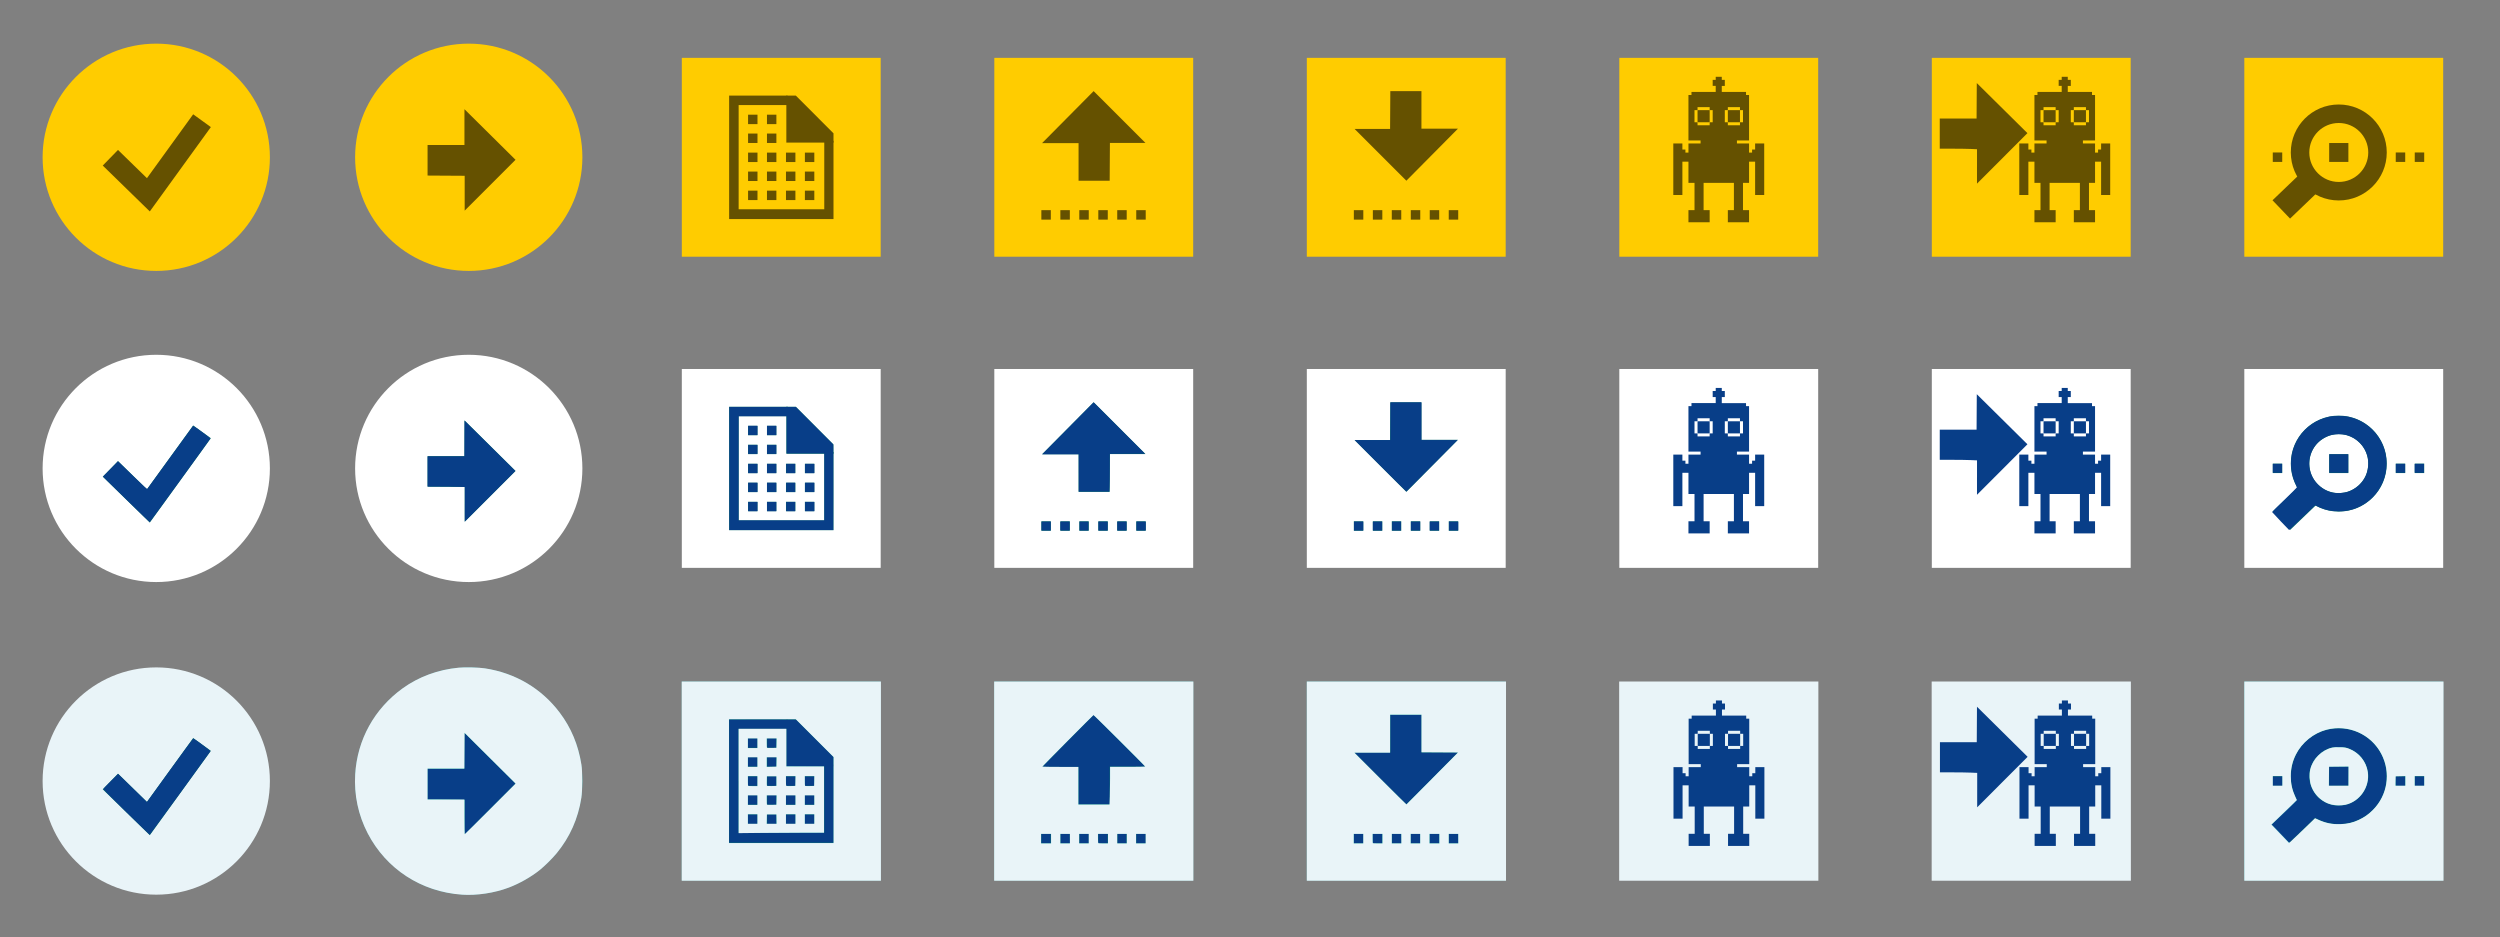 <?xml version="1.0" encoding="UTF-8" standalone="no"?>
<!-- Generator: Adobe Illustrator 18.1.1, SVG Export Plug-In . SVG Version: 6.00 Build 0)  -->

<svg
   version="1.1"
   id="Layer_1"
   x="0px"
   y="0px"
   width="264"
   height="99"
   viewBox="0 0 264 99"
   enable-background="new 0 0 198 99"
   xml:space="preserve"
   inkscape:version="1.1 (c68e22c387, 2021-05-23)"
   sodipodi:docname="buttons_bakup.svg"
   xmlns:inkscape="http://www.inkscape.org/namespaces/inkscape"
   xmlns:sodipodi="http://sodipodi.sourceforge.net/DTD/sodipodi-0.dtd"
   xmlns="http://www.w3.org/2000/svg"
   xmlns:svg="http://www.w3.org/2000/svg"
   xmlns:rdf="http://www.w3.org/1999/02/22-rdf-syntax-ns#"
   xmlns:cc="http://creativecommons.org/ns#"
   xmlns:dc="http://purl.org/dc/elements/1.1/"><rect x="0" y="0" width="264" height="99" fill="#808080" stroke="none"/><defs
     id="defs325" /><sodipodi:namedview
     pagecolor="#ffffff"
     bordercolor="#666666"
     borderopacity="1"
     objecttolerance="10"
     gridtolerance="10"
     guidetolerance="10"
     inkscape:pageopacity="0"
     inkscape:pageshadow="2"
     inkscape:window-width="1680"
     inkscape:window-height="987"
     id="namedview323"
     showgrid="false"
     showguides="true"
     inkscape:guide-bbox="true"
     inkscape:zoom="2.8284271"
     inkscape:cx="99.52528"
     inkscape:cy="54.623999"
     inkscape:window-x="-8"
     inkscape:window-y="-8"
     inkscape:window-maximized="1"
     inkscape:current-layer="layer5"
     inkscape:pagecheckerboard="0" /><g
     inkscape:groupmode="layer"
     id="layer1"
     inkscape:label="Layer 1"
     style="display:none" /><g
     inkscape:groupmode="layer"
     id="layer2"
     inkscape:label="Layer 2"
     style="display:none"><g
       id="layer101-0-0"
       transform="matrix(0.002,0,0,0.002,211.656,73.07)"
       style="display:inline;fill:#083e88;stroke:none"><path
         id="path5153-4-0"
         d="m 1600,7810 v -320 h 160 160 v -720 -720 h -160 -160 v -560 -560 h -160 -160 v 880 880 H 1040 800 V 5330 3970 h 240 240 v 160 160 h 80 80 v 80 80 h 80 80 v -240 -240 h 320 320 v -80 -80 H 1920 1600 V 2610 1410 h 80 80 v -80 -80 h 640 640 V 1090 930 h -80 -80 V 770 610 h 80 80 v -80 -80 h 160 160 v 80 80 h 80 80 v 160 160 h -80 -80 v 160 160 h 640 640 v 80 80 h 80 80 v 1200 1200 h -320 -320 v 80 80 h 320 320 v 240 240 h 80 80 v -80 -80 h 80 80 v -160 -160 h 240 240 v 1360 1360 h -240 -240 v -880 -880 h -160 -160 v 560 560 h -160 -160 v 720 720 h 160 160 v 320 320 h -560 -560 v -320 -320 h 160 160 v -720 -720 h -800 -800 v 720 720 h 160 160 v 320 320 H 2160 1600 Z M 2720,2930 v -80 h 80 80 v -320 -320 h -80 -80 v -80 -80 h -320 -320 v 80 80 h -80 -80 v 320 320 h 80 80 v 80 80 h 320 320 z m 1600,0 v -80 h 80 80 v -320 -320 h -80 -80 v -80 -80 h -320 -320 v 80 80 h -80 -80 v 320 320 h 80 80 v 80 80 h 320 320 z"
         inkscape:connector-curvature="0" /><path
         id="path5155-3-9"
         d="m 2080,2530 v -320 h 320 320 v 320 320 h -320 -320 z"
         inkscape:connector-curvature="0" /><path
         id="path5157-0-9"
         d="m 3680,2530 v -320 h 320 320 v 320 320 h -320 -320 z"
         inkscape:connector-curvature="0" /></g></g><g
     inkscape:groupmode="layer"
     id="layer3"
     inkscape:label="Layer 3"
     style="display:inline"><g
       id="g5-7"
       transform="translate(-0.12)"
       style="fill:#ffcc00;fill-opacity:1"><circle
         cx="16.62"
         cy="16.609"
         r="12"
         id="circle7-4"
         style="fill:#ffcc00;fill-opacity:1" /><polyline
         stroke-miterlimit="10"
         points="21.453,12.745 15.788,20.571    11.775,16.658  "
         id="polyline9-5"
         style="fill:#ffcc00;fill-opacity:1;stroke:#655100;stroke-width:2.305;stroke-miterlimit:10" /></g><g
       id="g11-3"
       transform="translate(-0.12)"><circle
         cx="16.62"
         cy="49.465"
         r="12"
         id="circle13-7"
         style="fill:#ffffff" /><polyline
         stroke-miterlimit="10"
         points="21.453,45.601 15.788,53.427    11.775,49.514  "
         id="polyline15-4"
         style="fill:none;stroke:#006468;stroke-width:2.305;stroke-miterlimit:10" /></g><g
       id="g17-7"
       transform="translate(-0.12)"
       style="fill:#e9f4f8;fill-opacity:1"><circle
         cx="16.62"
         cy="82.477"
         r="12"
         id="circle19-3"
         style="fill:#e9f4f8;fill-opacity:1" /><polyline
         stroke-miterlimit="10"
         points="21.453,78.612 15.788,86.438    11.775,82.525  "
         id="polyline21-9"
         style="fill:#e9f4f8;fill-opacity:1;stroke:#006468;stroke-width:2.305;stroke-miterlimit:10" /></g><circle
       style="fill:#ffcc00"
       id="circle25-2"
       r="12"
       cy="16.609"
       cx="49.5" /><polygon
       style="fill:#655100"
       id="polygon27-5"
       points="45.412,15.313 49.307,15.313 49.307,11.53 54.701,16.875 49.331,22.245 49.331,18.563 45.412,18.539 "
       transform="translate(-0.261)" /><g
       id="g29-6"
       transform="translate(-0.261)"><circle
         cx="49.761"
         cy="49.465"
         r="12"
         id="circle31-5"
         style="fill:#ffffff" /><polygon
         points="49.331,51.419 45.412,51.394 45.412,48.169 49.307,48.169 49.307,44.386 54.701,49.731 49.331,55.101 "
         id="polygon33-7"
         style="fill:#006468" /></g><g
       id="g35-4"
       transform="translate(-0.261)"><circle
         cx="49.761"
         cy="82.477"
         r="12"
         id="circle37-2"
         style="fill:#4db7bb" /><polygon
         points="49.331,84.43 45.412,84.406 45.412,81.18 49.307,81.18 49.307,77.397 54.701,82.743 49.331,88.113 "
         id="polygon39-3"
         style="fill:#006468" /></g><g
       id="g41-0"
       transform="translate(-0.544)"><rect
         x="105.544"
         y="6.109"
         width="21"
         height="21"
         id="rect43-5"
         style="fill:#ffcc00" /><polygon
         points="117.751,15.091 117.726,19.083 114.44,19.083 114.44,15.116 110.586,15.116 116.032,9.621 121.502,15.091 "
         id="polygon45-5"
         style="fill:#655100" /><rect
         x="110.511"
         y="22.193"
         width="1"
         height="1"
         id="rect47-7"
         style="fill:#655100" /><rect
         x="112.518"
         y="22.193"
         width="1"
         height="1"
         id="rect49-0"
         style="fill:#655100" /><rect
         x="114.517"
         y="22.193"
         width="1"
         height="1"
         id="rect51-3"
         style="fill:#655100" /><rect
         x="116.525"
         y="22.193"
         width="1"
         height="1"
         id="rect53-1"
         style="fill:#655100" /><rect
         x="118.524"
         y="22.193"
         width="1"
         height="1"
         id="rect55-0"
         style="fill:#655100" /><rect
         x="120.531"
         y="22.193"
         width="1"
         height="1"
         id="rect57-6"
         style="fill:#655100" /></g><g
       id="g59-6"
       transform="translate(-0.686)"><rect
         x="138.686"
         y="6.109"
         width="21"
         height="21"
         id="rect61-2"
         style="fill:#ffcc00" /><polygon
         points="147.479,13.613 147.504,9.621 150.79,9.621 150.79,13.588 154.644,13.588 149.198,19.083 143.728,13.612 "
         id="polygon63-4"
         style="fill:#655100" /><rect
         x="143.652"
         y="22.193"
         width="1"
         height="1"
         id="rect65-2"
         style="fill:#655100" /><rect
         x="145.66"
         y="22.193"
         width="1"
         height="1"
         id="rect67-6"
         style="fill:#655100" /><rect
         x="147.659"
         y="22.193"
         width="1"
         height="1"
         id="rect69-2"
         style="fill:#655100" /><rect
         x="149.666"
         y="22.193"
         width="1"
         height="1"
         id="rect71-4"
         style="fill:#655100" /><rect
         x="151.666"
         y="22.193"
         width="1"
         height="1"
         id="rect73-2"
         style="fill:#655100" /><rect
         x="153.673"
         y="22.193"
         width="1"
         height="1"
         id="rect75-6"
         style="fill:#655100" /></g><g
       id="g77-1"
       transform="translate(-0.544)"><rect
         x="105.544"
         y="38.965"
         width="21"
         height="21"
         id="rect79-6"
         style="fill:#ffffff" /><polygon
         points="117.751,47.947 117.726,51.939 114.44,51.939 114.44,47.971 110.586,47.971 116.032,42.476 121.502,47.947 "
         id="polygon81-3"
         style="fill:#006468" /><rect
         x="110.511"
         y="55.049"
         width="1"
         height="1"
         id="rect83-6"
         style="fill:#006468" /><rect
         x="112.518"
         y="55.049"
         width="1"
         height="1"
         id="rect85-0"
         style="fill:#006468" /><rect
         x="114.517"
         y="55.049"
         width="1"
         height="1"
         id="rect87-8"
         style="fill:#006468" /><rect
         x="116.525"
         y="55.049"
         width="1"
         height="1"
         id="rect89-0"
         style="fill:#006468" /><rect
         x="118.524"
         y="55.049"
         width="1"
         height="1"
         id="rect91-5"
         style="fill:#006468" /><rect
         x="120.531"
         y="55.049"
         width="1"
         height="1"
         id="rect93-5"
         style="fill:#006468" /></g><g
       id="g95-9"
       transform="translate(-0.686)"><rect
         x="138.686"
         y="38.965"
         width="21"
         height="21"
         id="rect97-8"
         style="fill:#ffffff" /><polygon
         points="147.479,46.468 147.504,42.477 150.79,42.476 150.79,46.444 154.644,46.444 149.198,51.939 143.728,46.468 "
         id="polygon99-3"
         style="fill:#006468" /><rect
         x="143.652"
         y="55.049"
         width="1"
         height="1"
         id="rect101-9"
         style="fill:#006468" /><rect
         x="145.66"
         y="55.049"
         width="1"
         height="1"
         id="rect103-6"
         style="fill:#006468" /><rect
         x="147.659"
         y="55.049"
         width="1"
         height="1"
         id="rect105-8"
         style="fill:#006468" /><rect
         x="149.666"
         y="55.049"
         width="1"
         height="1"
         id="rect107-0"
         style="fill:#006468" /><rect
         x="151.666"
         y="55.049"
         width="1"
         height="1"
         id="rect109-1"
         style="fill:#006468" /><rect
         x="153.673"
         y="55.049"
         width="1"
         height="1"
         id="rect111-2"
         style="fill:#006468" /></g><g
       id="g113-2"
       transform="translate(-0.544)"><rect
         x="105.544"
         y="71.977"
         width="21"
         height="21"
         id="rect115-2"
         style="fill:#4db7bb" /><polygon
         points="117.751,80.958 117.726,84.95 114.44,84.95 114.44,80.983 110.586,80.983 116.032,75.488 121.502,80.959 "
         id="polygon117-7"
         style="fill:#006468" /><rect
         x="110.511"
         y="88.061"
         width="1"
         height="1"
         id="rect119-4"
         style="fill:#006468" /><rect
         x="112.518"
         y="88.061"
         width="1"
         height="1"
         id="rect121-5"
         style="fill:#006468" /><rect
         x="114.517"
         y="88.061"
         width="1"
         height="1"
         id="rect123-1"
         style="fill:#006468" /><rect
         x="116.525"
         y="88.061"
         width="1"
         height="1"
         id="rect125-7"
         style="fill:#006468" /><rect
         x="118.524"
         y="88.061"
         width="1"
         height="1"
         id="rect127-2"
         style="fill:#006468" /><rect
         x="120.531"
         y="88.061"
         width="1"
         height="1"
         id="rect129-0"
         style="fill:#006468" /></g><g
       id="g131-6"
       transform="translate(-0.686)"><rect
         x="138.686"
         y="71.977"
         width="21"
         height="21"
         id="rect133-8"
         style="fill:#4db7bb" /><polygon
         points="147.479,79.48 147.504,75.488 150.79,75.488 150.79,79.455 154.644,79.455 149.198,84.95 143.728,79.48 "
         id="polygon135-4"
         style="fill:#006468" /><rect
         x="143.652"
         y="88.061"
         width="1"
         height="1"
         id="rect137-9"
         style="fill:#006468" /><rect
         x="145.66"
         y="88.061"
         width="1"
         height="1"
         id="rect139-7"
         style="fill:#006468" /><rect
         x="147.659"
         y="88.061"
         width="1"
         height="1"
         id="rect141-3"
         style="fill:#006468" /><rect
         x="149.666"
         y="88.061"
         width="1"
         height="1"
         id="rect143-0"
         style="fill:#006468" /><rect
         x="151.666"
         y="88.061"
         width="1"
         height="1"
         id="rect145-5"
         style="fill:#006468" /><rect
         x="153.673"
         y="88.061"
         width="1"
         height="1"
         id="rect147-8"
         style="fill:#006468" /></g><g
       id="g149-0"
       transform="translate(-0.403)"><path
         d="M 87.445,22.097"
         id="path151-4"
         inkscape:connector-curvature="0"
         style="fill:#655100" /><rect
         x="72.403"
         y="6.109"
         width="21"
         height="21"
         id="rect153-0"
         style="fill:#ffcc00" /><polygon
         points="84.441,10.094 88.421,14.079 88.421,15.057 87.445,15.057 83.44,15.057 83.44,10.094 "
         id="polygon155-1"
         style="fill:#655100" /><polygon
         points="87.445,14.87 88.421,14.87 88.421,23.134 77.399,23.134 77.399,10.094 83.562,10.094 83.568,11.093 78.404,11.093 78.404,22.097 87.445,22.097 "
         id="polygon157-1"
         style="fill:#655100" /><rect
         x="79.399"
         y="12.111"
         width="0.995"
         height="0.996"
         id="rect159-3"
         style="fill:#655100" /><rect
         x="81.395"
         y="12.111"
         width="0.995"
         height="0.996"
         id="rect161-4"
         style="fill:#655100" /><rect
         x="79.399"
         y="14.103"
         width="0.995"
         height="0.996"
         id="rect163-8"
         style="fill:#655100" /><rect
         x="81.395"
         y="14.103"
         width="0.995"
         height="0.996"
         id="rect165-9"
         style="fill:#655100" /><rect
         x="79.399"
         y="16.116"
         width="0.995"
         height="0.996"
         id="rect167-0"
         style="fill:#655100" /><rect
         x="81.395"
         y="16.116"
         width="0.995"
         height="0.996"
         id="rect169-4"
         style="fill:#655100" /><rect
         x="83.403"
         y="16.116"
         width="0.995"
         height="0.996"
         id="rect171-1"
         style="fill:#655100" /><rect
         x="85.4"
         y="16.116"
         width="0.995"
         height="0.996"
         id="rect173-4"
         style="fill:#655100" /><rect
         x="79.399"
         y="18.118"
         width="0.995"
         height="0.996"
         id="rect175-6"
         style="fill:#655100" /><rect
         x="81.395"
         y="18.118"
         width="0.995"
         height="0.996"
         id="rect177-3"
         style="fill:#655100" /><rect
         x="79.399"
         y="20.132"
         width="0.995"
         height="0.996"
         id="rect179-6"
         style="fill:#655100" /><rect
         x="81.395"
         y="20.132"
         width="0.995"
         height="0.996"
         id="rect181-8"
         style="fill:#655100" /><rect
         x="83.403"
         y="18.118"
         width="0.995"
         height="0.996"
         id="rect183-3"
         style="fill:#655100" /><rect
         x="85.4"
         y="18.118"
         width="0.995"
         height="0.996"
         id="rect185-5"
         style="fill:#655100" /><rect
         x="83.403"
         y="20.132"
         width="0.995"
         height="0.996"
         id="rect187-8"
         style="fill:#655100" /><rect
         x="85.4"
         y="20.132"
         width="0.995"
         height="0.996"
         id="rect189-2"
         style="fill:#655100" /></g><g
       id="g191-5"
       transform="translate(-0.403)"><path
         d="M 87.445,54.953"
         id="path193-9"
         inkscape:connector-curvature="0"
         style="fill:#006468" /><rect
         x="72.403"
         y="38.965"
         width="21"
         height="21"
         id="rect195-4"
         style="fill:#ffffff" /><polygon
         points="84.441,42.95 88.421,46.935 88.421,47.912 87.445,47.912 83.44,47.912 83.44,42.95 "
         id="polygon197-1"
         style="fill:#006468" /><polygon
         points="87.445,47.726 88.421,47.726 88.421,55.99 77.399,55.99 77.399,42.95 83.586,42.95 83.599,43.951 78.404,43.949 78.404,54.953 87.445,54.953 "
         id="polygon199-2"
         style="fill:#006468" /><rect
         x="79.399"
         y="44.967"
         width="0.995"
         height="0.996"
         id="rect201-9"
         style="fill:#006468" /><rect
         x="81.395"
         y="44.967"
         width="0.995"
         height="0.996"
         id="rect203-4"
         style="fill:#006468" /><rect
         x="79.399"
         y="46.959"
         width="0.995"
         height="0.996"
         id="rect205-4"
         style="fill:#006468" /><rect
         x="81.395"
         y="46.959"
         width="0.995"
         height="0.996"
         id="rect207-3"
         style="fill:#006468" /><rect
         x="79.399"
         y="48.972"
         width="0.995"
         height="0.996"
         id="rect209-4"
         style="fill:#006468" /><rect
         x="81.395"
         y="48.972"
         width="0.995"
         height="0.996"
         id="rect211-8"
         style="fill:#006468" /><rect
         x="83.403"
         y="48.972"
         width="0.995"
         height="0.996"
         id="rect213-2"
         style="fill:#006468" /><rect
         x="85.4"
         y="48.972"
         width="0.995"
         height="0.996"
         id="rect215-8"
         style="fill:#006468" /><rect
         x="79.399"
         y="50.974"
         width="0.995"
         height="0.996"
         id="rect217-8"
         style="fill:#006468" /><rect
         x="81.395"
         y="50.974"
         width="0.995"
         height="0.996"
         id="rect219-0"
         style="fill:#006468" /><rect
         x="79.399"
         y="52.987"
         width="0.995"
         height="0.996"
         id="rect221-9"
         style="fill:#006468" /><rect
         x="81.395"
         y="52.987"
         width="0.995"
         height="0.996"
         id="rect223-4"
         style="fill:#006468" /><rect
         x="83.403"
         y="50.974"
         width="0.995"
         height="0.996"
         id="rect225-9"
         style="fill:#006468" /><rect
         x="85.4"
         y="50.974"
         width="0.995"
         height="0.996"
         id="rect227-5"
         style="fill:#006468" /><rect
         x="83.403"
         y="52.987"
         width="0.995"
         height="0.996"
         id="rect229-1"
         style="fill:#006468" /><rect
         x="85.4"
         y="52.987"
         width="0.995"
         height="0.996"
         id="rect231-1"
         style="fill:#006468" /></g><g
       id="g233-2"
       transform="translate(-0.403)"><path
         d="M 87.445,87.965"
         id="path235-2"
         inkscape:connector-curvature="0"
         style="fill:#006468" /><rect
         x="72.403"
         y="71.977"
         width="21"
         height="21"
         id="rect237-1"
         style="fill:#4db7bb" /><polygon
         points="84.441,75.961 88.421,79.946 88.421,80.924 87.445,80.924 83.44,80.924 83.44,75.961 "
         id="polygon239-8"
         style="fill:#006468" /><polygon
         points="87.445,80.738 88.421,80.738 88.421,89.002 77.399,89.002 77.399,75.961 83.586,75.961 83.599,76.963 78.404,76.961 78.404,87.965 87.445,87.965 "
         id="polygon241-6"
         style="fill:#006468" /><rect
         x="79.399"
         y="77.978"
         width="0.995"
         height="0.996"
         id="rect243-2"
         style="fill:#006468" /><rect
         x="81.395"
         y="77.978"
         width="0.995"
         height="0.996"
         id="rect245-5"
         style="fill:#006468" /><rect
         x="79.399"
         y="79.97"
         width="0.995"
         height="0.996"
         id="rect247-2"
         style="fill:#006468" /><rect
         x="81.395"
         y="79.97"
         width="0.995"
         height="0.996"
         id="rect249-8"
         style="fill:#006468" /><rect
         x="79.399"
         y="81.984"
         width="0.995"
         height="0.996"
         id="rect251-7"
         style="fill:#006468" /><rect
         x="81.395"
         y="81.984"
         width="0.995"
         height="0.996"
         id="rect253-7"
         style="fill:#006468" /><rect
         x="83.403"
         y="81.984"
         width="0.995"
         height="0.996"
         id="rect255-6"
         style="fill:#006468" /><rect
         x="85.4"
         y="81.984"
         width="0.995"
         height="0.996"
         id="rect257-3"
         style="fill:#006468" /><rect
         x="79.399"
         y="83.986"
         width="0.995"
         height="0.996"
         id="rect259-5"
         style="fill:#006468" /><rect
         x="81.395"
         y="83.986"
         width="0.995"
         height="0.996"
         id="rect261-1"
         style="fill:#006468" /><rect
         x="79.399"
         y="85.999"
         width="0.995"
         height="0.996"
         id="rect263-7"
         style="fill:#006468" /><rect
         x="81.395"
         y="85.999"
         width="0.995"
         height="0.996"
         id="rect265-2"
         style="fill:#006468" /><rect
         x="83.403"
         y="83.986"
         width="0.995"
         height="0.996"
         id="rect267-7"
         style="fill:#006468" /><rect
         x="85.4"
         y="83.986"
         width="0.995"
         height="0.996"
         id="rect269-3"
         style="fill:#006468" /><rect
         x="83.403"
         y="85.999"
         width="0.995"
         height="0.996"
         id="rect271-3"
         style="fill:#006468" /><rect
         x="85.4"
         y="85.999"
         width="0.995"
         height="0.996"
         id="rect273-0"
         style="fill:#006468" /></g><path
       style="fill:#083e88;fill-opacity:1;stroke:none"
       d="m 77.003,82.486 v -6.497 l 3.038,-0.005 c 1.671,-0.003 3.257,-0.001 3.524,0.003 l 0.486,0.008 1.978,1.974 1.978,1.974 v 4.519 4.519 h -5.502 -5.502 v -6.497 z m 10.054,1.945 v -3.513 l -2,-0.011 -2,-0.011 v -1.966 -1.966 h -2.541 -2.541 v 5.502 5.502 l 4.541,-0.011 4.541,-0.011 V 84.431 Z"
       id="path5733-1"
       inkscape:connector-curvature="0" /><path
       style="fill:#083e88;fill-opacity:1;stroke:none"
       d="m 81.025,78.465 v -0.486 h 0.464 0.464 v 0.486 0.486 h -0.464 -0.464 z"
       id="path5735-0"
       inkscape:connector-curvature="0" /><path
       style="fill:#083e88;fill-opacity:1;stroke:none"
       d="m 78.992,78.465 v -0.486 h 0.486 0.486 v 0.486 0.486 h -0.486 -0.486 z"
       id="path5737-8"
       inkscape:connector-curvature="0" /><path
       style="fill:#083e88;fill-opacity:1;stroke:none"
       d="m 78.992,80.453 v -0.486 h 0.486 0.486 v 0.486 0.486 h -0.486 -0.486 z"
       id="path5739-4"
       inkscape:connector-curvature="0" /><path
       style="fill:#083e88;fill-opacity:1;stroke:none"
       d="m 78.992,82.486 v -0.486 h 0.486 0.486 v 0.486 0.486 h -0.486 -0.486 z"
       id="path5741-3"
       inkscape:connector-curvature="0" /><path
       style="fill:#083e88;fill-opacity:1;stroke:none"
       d="m 78.992,84.475 v -0.486 h 0.486 0.486 v 0.486 0.486 h -0.486 -0.486 z"
       id="path5743-1"
       inkscape:connector-curvature="0" /><path
       style="fill:#083e88;fill-opacity:1;stroke:none"
       d="m 78.992,86.508 v -0.486 h 0.486 0.486 v 0.486 0.486 h -0.486 -0.486 z"
       id="path5745-7"
       inkscape:connector-curvature="0" /><path
       style="fill:#083e88;fill-opacity:1;stroke:none"
       d="m 81.025,80.453 v -0.486 h 0.464 0.464 v 0.486 0.486 h -0.464 -0.464 z"
       id="path5747-9"
       inkscape:connector-curvature="0" /><path
       style="fill:#083e88;fill-opacity:1;stroke:none"
       d="m 81.025,82.486 v -0.486 h 0.464 0.464 v 0.486 0.486 h -0.464 -0.464 z"
       id="path5749-4"
       inkscape:connector-curvature="0" /><path
       style="fill:#083e88;fill-opacity:1;stroke:none"
       d="m 81.025,84.475 v -0.486 h 0.464 0.464 v 0.486 0.486 h -0.464 -0.464 z"
       id="path5751-4"
       inkscape:connector-curvature="0" /><path
       style="fill:#083e88;fill-opacity:1;stroke:none"
       d="m 81.025,86.508 v -0.486 h 0.464 0.464 v 0.486 0.486 h -0.464 -0.464 z"
       id="path5753-5"
       inkscape:connector-curvature="0" /><path
       style="fill:#083e88;fill-opacity:1;stroke:none"
       d="m 83.014,82.486 v -0.486 h 0.486 0.486 v 0.486 0.486 h -0.486 -0.486 z"
       id="path5755-3"
       inkscape:connector-curvature="0" /><path
       style="fill:#083e88;fill-opacity:1;stroke:none"
       d="m 83.014,84.475 v -0.486 h 0.486 0.486 v 0.486 0.486 h -0.486 -0.486 z"
       id="path5757-4"
       inkscape:connector-curvature="0" /><path
       style="fill:#083e88;fill-opacity:1;stroke:none"
       d="m 83.014,86.508 v -0.486 h 0.486 0.486 v 0.486 0.486 h -0.486 -0.486 z"
       id="path5759-5"
       inkscape:connector-curvature="0" /><path
       style="fill:#083e88;fill-opacity:1;stroke:none"
       d="m 85.002,82.486 v -0.486 h 0.486 0.486 v 0.486 0.486 h -0.486 -0.486 z"
       id="path5761-0"
       inkscape:connector-curvature="0" /><path
       style="fill:#083e88;fill-opacity:1;stroke:none"
       d="m 85.002,84.475 v -0.486 h 0.486 0.486 v 0.486 0.486 h -0.486 -0.486 z"
       id="path5763-3"
       inkscape:connector-curvature="0" /><path
       style="fill:#083e88;fill-opacity:1;stroke:none"
       d="m 85.002,86.508 v -0.486 h 0.486 0.486 v 0.486 0.486 h -0.486 -0.486 z"
       id="path5765-8"
       inkscape:connector-curvature="0" /><path
       style="fill:#083e88;fill-opacity:1;stroke:none"
       d="m 113.904,82.95 v -1.967 h -1.904 c -1.138,0 -1.898,-0.016 -1.889,-0.041 0.008,-0.022 1.221,-1.252 2.695,-2.734 l 2.68,-2.693 2.711,2.712 2.711,2.712 h -1.867 -1.867 v 1.989 1.989 h -1.635 -1.635 z"
       id="path5767-1"
       inkscape:connector-curvature="0" /><path
       style="fill:#083e88;fill-opacity:1;stroke:none"
       d="m 109.971,88.541 v -0.486 h 0.486 0.486 v 0.486 0.486 h -0.486 -0.486 z"
       id="path5769-8"
       inkscape:connector-curvature="0" /><path
       style="fill:#083e88;fill-opacity:1;stroke:none"
       d="m 112.004,88.539 v -0.488 l 0.475,0.013 0.475,0.013 0.013,0.475 0.013,0.475 h -0.488 -0.488 v -0.488 z"
       id="path5771-8"
       inkscape:connector-curvature="0" /><path
       style="fill:#083e88;fill-opacity:1;stroke:none"
       d="m 113.993,88.541 v -0.486 h 0.486 0.486 v 0.486 0.486 h -0.486 -0.486 z"
       id="path5773-7"
       inkscape:connector-curvature="0" /><path
       style="fill:#083e88;fill-opacity:1;stroke:none"
       d="m 115.982,88.541 v -0.486 h 0.486 0.486 v 0.486 0.486 h -0.486 -0.486 z"
       id="path5775-9"
       inkscape:connector-curvature="0" /><path
       style="fill:#083e88;fill-opacity:1;stroke:none"
       d="m 118.014,88.541 v -0.486 h 0.464 0.464 v 0.486 0.486 h -0.464 -0.464 z"
       id="path5777-7"
       inkscape:connector-curvature="0" /><path
       style="fill:#083e88;fill-opacity:1;stroke:none"
       d="m 120.003,88.541 v -0.486 h 0.486 0.486 v 0.486 0.486 h -0.486 -0.486 z"
       id="path5779-4"
       inkscape:connector-curvature="0" /><path
       style="fill:#083e88;fill-opacity:1;stroke:none"
       d="m 145.769,82.199 -2.718,-2.718 h 1.889 1.889 V 77.492 75.504 h 1.635 1.635 v 1.989 1.989 h 1.904 1.904 l -2.688,2.717 c -1.479,1.495 -2.699,2.718 -2.711,2.718 -0.012,3.3e-4 -1.245,-1.222 -2.74,-2.717 z"
       id="path5781-7"
       inkscape:connector-curvature="0" /><path
       style="fill:#083e88;fill-opacity:1;stroke:none"
       d="m 142.985,88.541 v -0.486 h 0.486 0.486 v 0.486 0.486 h -0.486 -0.486 z"
       id="path5783-3"
       inkscape:connector-curvature="0" /><path
       style="fill:#083e88;fill-opacity:1;stroke:none"
       d="m 144.974,88.541 v -0.486 h 0.486 0.486 v 0.486 0.486 h -0.486 -0.486 z"
       id="path5785-5"
       inkscape:connector-curvature="0" /><path
       style="fill:#083e88;fill-opacity:1;stroke:none"
       d="m 147.007,88.539 v -0.488 l 0.475,0.013 0.475,0.013 0.013,0.475 0.013,0.475 h -0.488 -0.488 v -0.488 z"
       id="path5787-4"
       inkscape:connector-curvature="0" /><path
       style="fill:#083e88;fill-opacity:1;stroke:none"
       d="m 148.995,88.541 v -0.486 h 0.486 0.486 v 0.486 0.486 h -0.486 -0.486 z"
       id="path5789-4"
       inkscape:connector-curvature="0" /><path
       style="fill:#083e88;fill-opacity:1;stroke:none"
       d="m 150.984,88.541 v -0.486 h 0.486 0.486 v 0.486 0.486 h -0.486 -0.486 z"
       id="path5791-9"
       inkscape:connector-curvature="0" /><path
       style="fill:#083e88;fill-opacity:1;stroke:none"
       d="m 153.017,88.539 v -0.488 l 0.475,0.013 0.475,0.013 0.013,0.475 0.013,0.475 h -0.488 -0.488 v -0.488 z"
       id="path5793-1"
       inkscape:connector-curvature="0" /><path
       style="fill:#083e88;fill-opacity:1;stroke:none"
       d="m 49.092,86.261 v -1.816 l -0.736,-0.029 c -0.405,-0.016 -1.29,-0.029 -1.967,-0.029 h -1.23 v -1.591 -1.591 h 1.944 1.944 l 0.011,-1.881 0.011,-1.881 2.674,2.651 2.674,2.651 -2.663,2.666 -2.663,2.666 v -1.816 z"
       id="path5805-6"
       inkscape:connector-curvature="0" /><path
       style="fill:#083e88;fill-opacity:1;stroke:none"
       d="m 13.333,85.752 c -2.011,-1.966 -2.434,-2.401 -2.4,-2.462 0.023,-0.041 0.378,-0.41 0.79,-0.819 l 0.748,-0.745 1.078,1.051 c 0.593,0.578 1.278,1.248 1.523,1.488 l 0.446,0.437 2.427,-3.36 c 1.335,-1.848 2.449,-3.356 2.475,-3.351 0.109,0.022 1.819,1.295 1.795,1.335 -0.125,0.206 -6.385,8.816 -6.408,8.815 -0.017,-8.3e-4 -1.129,-1.076 -2.472,-2.389 z"
       id="path5807-3"
       inkscape:connector-curvature="0" /><path
       style="fill:#083e88;fill-opacity:1;stroke:none"
       d="m 13.764,53.16 c -1.106,-1.081 -2.207,-2.161 -2.446,-2.4 l -0.435,-0.435 0.789,-0.805 0.789,-0.805 1.524,1.483 c 1.182,1.15 1.536,1.471 1.576,1.429 0.028,-0.03 1.1,-1.506 2.382,-3.28 1.282,-1.774 2.364,-3.262 2.404,-3.305 0.07,-0.075 0.118,-0.047 0.969,0.568 0.492,0.356 0.889,0.671 0.881,0.7 -0.02,0.078 -6.358,8.821 -6.392,8.818 -0.016,-0.001 -0.934,-0.887 -2.04,-1.968 z"
       id="path5809-9"
       inkscape:connector-curvature="0" /><path
       style="fill:#083e88;fill-opacity:1;stroke:none"
       d="m 49.092,53.248 v -1.816 l -0.67,-0.029 c -0.368,-0.016 -1.253,-0.029 -1.967,-0.029 h -1.297 v -1.591 -1.591 h 1.944 1.944 l 0.011,-1.874 0.011,-1.874 2.674,2.645 2.674,2.645 -2.663,2.666 -2.663,2.666 v -1.816 z"
       id="path5811-5"
       inkscape:connector-curvature="0" /><path
       style="fill:#083e88;fill-opacity:1;stroke:none"
       d="m 77.022,49.473 v -6.497 h 3.503 3.503 l 1.974,1.978 1.974,1.978 0.01,0.486 c 0.005,0.267 0.007,2.301 0.004,4.519 l -0.006,4.033 h -5.48 -5.48 v -6.497 z m 10.032,1.945 v -3.536 h -1.989 -1.989 v -1.967 -1.967 h -2.541 -2.541 v 5.502 5.502 h 4.53 4.53 z"
       id="path5813-1"
       inkscape:connector-curvature="0" /><path
       style="fill:#083e88;fill-opacity:1;stroke:none"
       d="m 80.999,45.452 v -0.486 h 0.486 0.486 v 0.486 0.486 h -0.486 -0.486 z"
       id="path5815-2"
       inkscape:connector-curvature="0" /><path
       style="fill:#083e88;fill-opacity:1;stroke:none"
       d="m 79.01,45.452 v -0.486 h 0.486 0.486 v 0.486 0.486 h -0.486 -0.486 z"
       id="path5817-4"
       inkscape:connector-curvature="0" /><path
       style="fill:#083e88;fill-opacity:1;stroke:none"
       d="m 79.01,47.462 v -0.464 h 0.486 0.486 v 0.464 0.464 h -0.486 -0.486 z"
       id="path5819-2"
       inkscape:connector-curvature="0" /><path
       style="fill:#083e88;fill-opacity:1;stroke:none"
       d="m 80.999,47.462 v -0.464 h 0.486 0.486 v 0.464 0.464 h -0.486 -0.486 z"
       id="path5821-9"
       inkscape:connector-curvature="0" /><path
       style="fill:#083e88;fill-opacity:1;stroke:none"
       d="m 79.01,49.473 v -0.486 h 0.486 0.486 v 0.486 0.486 h -0.486 -0.486 z"
       id="path5823-0"
       inkscape:connector-curvature="0" /><path
       style="fill:#083e88;fill-opacity:1;stroke:none"
       d="m 80.999,49.473 v -0.486 h 0.486 0.486 v 0.486 0.486 h -0.486 -0.486 z"
       id="path5825-3"
       inkscape:connector-curvature="0" /><path
       style="fill:#083e88;fill-opacity:1;stroke:none"
       d="m 79.01,51.462 v -0.486 h 0.486 0.486 v 0.486 0.486 h -0.486 -0.486 z"
       id="path5827-5"
       inkscape:connector-curvature="0" /><path
       style="fill:#083e88;fill-opacity:1;stroke:none"
       d="m 80.999,51.462 v -0.486 h 0.486 0.486 v 0.486 0.486 h -0.486 -0.486 z"
       id="path5829-2"
       inkscape:connector-curvature="0" /><path
       style="fill:#083e88;fill-opacity:1;stroke:none"
       d="m 79.01,53.495 v -0.486 h 0.486 0.486 v 0.486 0.486 h -0.486 -0.486 z"
       id="path5831-6"
       inkscape:connector-curvature="0" /><path
       style="fill:#083e88;fill-opacity:1;stroke:none"
       d="m 80.999,53.495 v -0.486 h 0.486 0.486 v 0.486 0.486 h -0.486 -0.486 z"
       id="path5833-4"
       inkscape:connector-curvature="0" /><path
       style="fill:#083e88;fill-opacity:1;stroke:none"
       d="m 83.032,51.462 v -0.486 h 0.464 0.464 v 0.486 0.486 h -0.464 -0.464 z"
       id="path5835-9"
       inkscape:connector-curvature="0" /><path
       style="fill:#083e88;fill-opacity:1;stroke:none"
       d="m 83.032,49.473 v -0.486 h 0.464 0.464 v 0.486 0.486 h -0.464 -0.464 z"
       id="path5839-3"
       inkscape:connector-curvature="0" /><path
       style="fill:#083e88;fill-opacity:1;stroke:none"
       d="m 85.021,49.473 v -0.486 h 0.486 0.486 v 0.486 0.486 h -0.486 -0.486 z"
       id="path5841-1"
       inkscape:connector-curvature="0" /><path
       style="fill:#083e88;fill-opacity:1;stroke:none"
       d="m 85.021,51.462 v -0.486 h 0.486 0.486 v 0.486 0.486 h -0.486 -0.486 z"
       id="path5843-5"
       inkscape:connector-curvature="0" /><path
       style="fill:#083e88;fill-opacity:1;stroke:none"
       d="m 85.021,53.495 v -0.486 h 0.486 0.486 v 0.486 0.486 h -0.486 -0.486 z"
       id="path5845-3"
       inkscape:connector-curvature="0" /><path
       style="fill:#083e88;fill-opacity:1;stroke:none"
       d="m 83.032,53.495 v -0.486 h 0.464 0.464 v 0.486 0.486 h -0.464 -0.464 z"
       id="path5847-7"
       inkscape:connector-curvature="0" /><path
       style="fill:#083e88;fill-opacity:1;stroke:none"
       d="m 113.92,49.937 v -1.967 h -1.926 -1.927 l 2.711,-2.738 2.711,-2.738 2.707,2.705 2.707,2.705 -1.856,0.011 -1.856,0.011 -2.2e-4,1.491 c -9e-5,0.82 -0.013,1.715 -0.029,1.988 l -0.029,0.497 h -1.606 -1.606 v -1.967 z"
       id="path5849-2"
       inkscape:connector-curvature="0" /><path
       style="fill:#083e88;fill-opacity:1;stroke:none"
       d="m 109.987,55.55 v -0.464 h 0.486 0.486 v 0.464 0.464 h -0.486 -0.486 z"
       id="path5851-8"
       inkscape:connector-curvature="0" /><path
       style="fill:#083e88;fill-opacity:1;stroke:none"
       d="m 111.975,55.55 v -0.464 h 0.486 0.486 v 0.464 0.464 h -0.486 -0.486 z"
       id="path5853-0"
       inkscape:connector-curvature="0" /><path
       style="fill:#083e88;fill-opacity:1;stroke:none"
       d="m 114.008,55.55 v -0.464 h 0.464 0.464 v 0.464 0.464 h -0.464 -0.464 z"
       id="path5855-6"
       inkscape:connector-curvature="0" /><path
       style="fill:#083e88;fill-opacity:1;stroke:none"
       d="m 115.997,55.55 v -0.464 h 0.486 0.486 v 0.464 0.464 h -0.486 -0.486 z"
       id="path5857-8"
       inkscape:connector-curvature="0" /><path
       style="fill:#083e88;fill-opacity:1;stroke:none"
       d="m 117.986,55.55 v -0.464 h 0.486 0.486 v 0.464 0.464 h -0.486 -0.486 z"
       id="path5859-8"
       inkscape:connector-curvature="0" /><path
       style="fill:#083e88;fill-opacity:1;stroke:none"
       d="m 120.019,55.55 v -0.464 h 0.486 0.486 v 0.464 0.464 h -0.486 -0.486 z"
       id="path5861-2"
       inkscape:connector-curvature="0" /><path
       style="fill:#083e88;fill-opacity:1;stroke:none"
       d="m 145.769,49.186 -2.718,-2.718 h 1.889 1.889 v -1.989 -1.989 h 1.635 1.635 v 1.989 1.989 h 1.906 1.906 l -2.687,2.707 c -1.478,1.489 -2.698,2.712 -2.713,2.718 -0.014,0.006 -1.248,-1.212 -2.743,-2.707 z"
       id="path5863-8"
       inkscape:connector-curvature="0" /><path
       style="fill:#083e88;fill-opacity:1;stroke:none"
       d="m 142.985,55.55 v -0.464 h 0.486 0.486 v 0.464 0.464 h -0.486 -0.486 z"
       id="path5865-0"
       inkscape:connector-curvature="0" /><path
       style="fill:#083e88;fill-opacity:1;stroke:none"
       d="m 144.974,55.55 v -0.464 h 0.486 0.486 v 0.464 0.464 h -0.486 -0.486 z"
       id="path5867-2"
       inkscape:connector-curvature="0" /><path
       style="fill:#083e88;fill-opacity:1;stroke:none"
       d="m 147.007,55.55 v -0.464 h 0.464 0.464 v 0.464 0.464 h -0.464 -0.464 z"
       id="path5869-0"
       inkscape:connector-curvature="0" /><path
       style="fill:#083e88;fill-opacity:1;stroke:none"
       d="m 148.995,55.55 v -0.464 h 0.486 0.486 v 0.464 0.464 h -0.486 -0.486 z"
       id="path5871-4"
       inkscape:connector-curvature="0" /><path
       style="fill:#083e88;fill-opacity:1;stroke:none"
       d="m 150.984,55.55 v -0.464 h 0.486 0.486 v 0.464 0.464 h -0.486 -0.486 z"
       id="path5873-0"
       inkscape:connector-curvature="0" /><path
       style="fill:#083e88;fill-opacity:1;stroke:none"
       d="m 153.017,55.55 v -0.464 h 0.486 0.486 v 0.464 0.464 h -0.486 -0.486 z"
       id="path5875-6"
       inkscape:connector-curvature="0" /><path
       style="fill:#e9f4f8;fill-opacity:1;stroke:none"
       d="m 48.772,94.477 c -4.304,-0.308 -7.987,-2.706 -9.941,-6.472 -1.004,-1.935 -1.452,-4.052 -1.323,-6.244 0.216,-3.648 2.017,-6.912 5.011,-9.074 1.692,-1.222 3.724,-1.971 5.922,-2.182 0.664,-0.064 2.131,-0.026 2.762,0.071 3.234,0.497 5.991,2.131 7.913,4.688 1.202,1.599 1.947,3.387 2.283,5.477 0.115,0.712 0.112,2.747 -0.004,3.491 -0.347,2.225 -1.214,4.173 -2.617,5.878 -0.436,0.53 -1.269,1.355 -1.786,1.77 -0.899,0.721 -2.134,1.422 -3.255,1.847 -1.518,0.576 -3.411,0.862 -4.965,0.751 z m 3.005,-9.055 2.674,-2.676 -2.696,-2.682 -2.696,-2.682 -0.011,1.889 -0.011,1.889 h -1.944 -1.944 v 1.635 1.635 h 1.945 1.945 v 1.834 c 0,1.009 0.015,1.834 0.033,1.834 0.018,0 1.236,-1.204 2.707,-2.676 z"
       id="path5887-5"
       inkscape:connector-curvature="0" /><path
       style="fill:#e9f4f8;fill-opacity:1;stroke:none"
       d="M 71.989,82.486 V 71.968 h 10.518 10.518 V 82.486 93.004 H 82.507 71.989 Z m 16.042,2 v -4.541 l -2,-2 -2,-2 h -3.525 -3.525 v 6.541 6.541 h 5.524 5.524 z"
       id="path5889-2"
       inkscape:connector-curvature="0" /><path
       style="fill:#e9f4f8;fill-opacity:1;stroke:none"
       d="m 77.999,82.471 v -5.509 h 2.519 2.519 v 1.989 1.989 h 1.989 1.989 v 3.491 3.491 h -1.981 c -1.09,0 -3.118,0.013 -4.508,0.029 l -2.526,0.029 v -5.509 z m 1.989,4.014 v -0.508 h -0.508 -0.508 v 0.508 0.508 h 0.508 0.508 z m 2.023,0.011 -0.013,-0.497 h -0.508 -0.508 l -0.013,0.497 -0.013,0.497 h 0.533 0.533 l -0.013,-0.497 z m 1.998,-0.011 v -0.508 h -0.508 -0.508 v 0.508 0.508 h 0.508 0.508 z m 1.989,0 v -0.508 h -0.508 -0.508 v 0.508 0.508 h 0.508 0.508 z m -6.01,-1.989 v -0.508 h -0.508 -0.508 v 0.508 0.508 h 0.508 0.508 z m 2.023,-0.011 0.013,-0.497 h -0.532 -0.532 v 0.479 c 0,0.263 0.014,0.493 0.031,0.51 0.017,0.017 0.251,0.025 0.519,0.018 l 0.488,-0.012 0.013,-0.497 z m 1.998,0.011 v -0.508 h -0.508 -0.508 v 0.508 0.508 h 0.508 0.508 z m 1.989,0 v -0.508 h -0.508 -0.508 v 0.508 0.508 h 0.508 0.508 z m -6.01,-2.011 v -0.53 h -0.508 -0.508 v 0.501 c 0,0.275 0.013,0.514 0.029,0.53 0.016,0.016 0.245,0.029 0.508,0.029 h 0.479 v -0.53 z m 2.011,0 v -0.508 h -0.508 -0.508 l -0.013,0.461 c -0.007,0.254 -0.002,0.488 0.01,0.521 0.018,0.046 0.135,0.057 0.521,0.047 l 0.498,-0.013 v -0.508 z m 2.001,-0.011 0.013,-0.519 h -0.51 -0.51 v 0.501 c 0,0.275 0.014,0.515 0.031,0.532 0.017,0.017 0.241,0.025 0.497,0.018 l 0.466,-0.013 0.013,-0.519 z m 1.989,0 0.012,-0.519 h -0.51 -0.51 v 0.501 c 0,0.275 0.014,0.515 0.031,0.532 0.017,0.017 0.241,0.025 0.497,0.018 l 0.466,-0.013 0.013,-0.519 z m -6.001,-2 v -0.508 h -0.508 -0.508 v 0.508 0.508 h 0.508 0.508 z m 2.023,-0.011 0.013,-0.497 h -0.532 -0.532 v 0.51 0.51 l 0.519,-0.013 0.519,-0.013 0.013,-0.497 z m -2.023,-1.978 v -0.508 h -0.508 -0.508 v 0.508 0.508 h 0.508 0.508 z m 2.023,-0.011 0.013,-0.497 h -0.532 -0.532 v 0.479 c 0,0.263 0.014,0.493 0.031,0.51 0.017,0.017 0.251,0.025 0.519,0.018 l 0.488,-0.012 0.013,-0.497 z"
       id="path5891-6"
       inkscape:connector-curvature="0" /><path
       style="fill:#e9f4f8;fill-opacity:1;stroke:none"
       d="M 104.984,82.486 V 71.968 h 10.518 10.518 V 82.486 93.004 h -10.518 -10.518 z m 6.01,6.077 v -0.508 h -0.53 -0.53 v 0.508 0.508 h 0.53 0.53 z m 1.989,0 v -0.508 h -0.508 -0.508 v 0.508 0.508 h 0.508 0.508 z m 1.989,0 v -0.508 h -0.508 -0.508 v 0.508 0.508 h 0.508 0.508 z m 2.033,0 v -0.508 h -0.53 -0.53 v 0.479 c 0,0.263 0.013,0.492 0.029,0.508 0.016,0.016 0.255,0.029 0.53,0.029 h 0.501 v -0.508 z m 1.989,0 v -0.508 h -0.508 -0.508 v 0.508 0.508 h 0.508 0.508 z m 1.989,0 v -0.508 h -0.508 -0.508 v 0.508 0.508 h 0.508 0.508 z m -3.786,-4.404 c 0.016,-0.441 0.029,-1.336 0.029,-1.989 v -1.186 h 1.856 c 1.021,0 1.856,-0.015 1.856,-0.033 0,-0.06 -5.424,-5.458 -5.467,-5.441 -0.057,0.022 -5.404,5.412 -5.404,5.447 0,0.015 0.855,0.028 1.9,0.028 h 1.9 v 1.989 1.989 h 1.65 1.65 l 0.029,-0.803 z"
       id="path5893-0"
       inkscape:connector-curvature="0" /><path
       style="fill:#e9f4f8;fill-opacity:1;stroke:none"
       d="M 137.999,82.486 V 71.968 h 10.518 10.518 V 82.486 93.004 h -10.518 -10.518 z m 5.966,6.077 v -0.508 h -0.508 -0.508 v 0.508 0.508 h 0.508 0.508 z m 2.033,0 v -0.508 h -0.53 -0.53 v 0.479 c 0,0.263 0.013,0.492 0.029,0.508 0.016,0.016 0.255,0.029 0.53,0.029 h 0.501 v -0.508 z m 1.989,0 v -0.508 h -0.508 -0.508 v 0.508 0.508 h 0.508 0.508 z m 1.989,0 v -0.508 h -0.508 -0.508 v 0.508 0.508 h 0.508 0.508 z m 2.033,0 v -0.508 h -0.53 -0.53 v 0.508 0.508 h 0.53 0.53 z m 1.989,0 v -0.508 h -0.508 -0.508 v 0.508 0.508 h 0.508 0.508 z m -2.74,-6.364 2.718,-2.74 -1.933,-0.011 -1.933,-0.011 v -1.988 -1.988 h -1.657 -1.657 v 2.011 2.011 h -1.889 -1.889 l 2.74,2.74 c 1.507,1.507 2.75,2.735 2.762,2.729 0.012,-0.006 1.245,-1.244 2.74,-2.751 z"
       id="path5903-4"
       inkscape:connector-curvature="0" /><rect
       style="fill:#ffcc00"
       id="rect277-8-7-9"
       height="21"
       width="21"
       y="6.109"
       x="204" /><g
       id="g291-3-9-6"
       transform="translate(32.172)"><rect
         x="171.828"
         y="38.965"
         width="21"
         height="21"
         id="rect293-0-2-2"
         style="fill:#ffffff" /></g><path
       style="fill:#e9f4f8;fill-opacity:1;stroke:none"
       d="M 203.984,82.486 V 71.968 h 10.518 10.518 V 82.486 93.004 h -10.518 -10.518 z"
       id="path5905-3-4-6"
       inkscape:connector-curvature="0"
       sodipodi:nodetypes="ccccccccc" /><path
       style="fill:#083e88;fill-opacity:1;stroke:none"
       d="m 208.792,83.434 v -1.816 l -0.67,-0.029 c -0.368,-0.016 -1.253,-0.029 -1.967,-0.029 h -1.297 v -1.591 -1.591 h 1.944 1.944 l 0.011,-1.874 0.011,-1.874 2.674,2.645 2.674,2.645 -2.663,2.666 -2.663,2.666 v -1.816 z"
       id="path5811-2-16"
       inkscape:connector-curvature="0" /><g
       id="layer101-0-0-8-6"
       transform="matrix(0.002,0,0,0.002,211.636,40.067)"
       style="display:inline;fill:#083e88;stroke:none"><path
         id="path5153-4-0-3-6"
         d="m 1600,7810 v -320 h 160 160 v -720 -720 h -160 -160 v -560 -560 h -160 -160 v 880 880 H 1040 800 V 5330 3970 h 240 240 v 160 160 h 80 80 v 80 80 h 80 80 v -240 -240 h 320 320 v -80 -80 H 1920 1600 V 2610 1410 h 80 80 v -80 -80 h 640 640 V 1090 930 h -80 -80 V 770 610 h 80 80 v -80 -80 h 160 160 v 80 80 h 80 80 v 160 160 h -80 -80 v 160 160 h 640 640 v 80 80 h 80 80 v 1200 1200 h -320 -320 v 80 80 h 320 320 v 240 240 h 80 80 v -80 -80 h 80 80 v -160 -160 h 240 240 v 1360 1360 h -240 -240 v -880 -880 h -160 -160 v 560 560 h -160 -160 v 720 720 h 160 160 v 320 320 h -560 -560 v -320 -320 h 160 160 v -720 -720 h -800 -800 v 720 720 h 160 160 v 320 320 H 2160 1600 Z M 2720,2930 v -80 h 80 80 v -320 -320 h -80 -80 v -80 -80 h -320 -320 v 80 80 h -80 -80 v 320 320 h 80 80 v 80 80 h 320 320 z m 1600,0 v -80 h 80 80 v -320 -320 h -80 -80 v -80 -80 h -320 -320 v 80 80 h -80 -80 v 320 320 h 80 80 v 80 80 h 320 320 z"
         inkscape:connector-curvature="0" /><path
         id="path5155-3-9-5-7"
         d="m 2080,2530 v -320 h 320 320 v 320 320 h -320 -320 z"
         inkscape:connector-curvature="0" /><path
         id="path5157-0-9-8-31"
         d="m 3680,2530 v -320 h 320 320 v 320 320 h -320 -320 z"
         inkscape:connector-curvature="0" /></g><path
       style="fill:#083e88;fill-opacity:1;stroke:none"
       d="m 208.772,50.43 v -1.816 l -0.67,-0.029 c -0.368,-0.016 -1.253,-0.029 -1.967,-0.029 h -1.297 v -1.591 -1.591 h 1.944 1.944 l 0.011,-1.874 0.011,-1.874 2.674,2.645 2.674,2.645 -2.663,2.666 -2.663,2.666 v -1.816 z"
       id="path5811-2-1-2"
       inkscape:connector-curvature="0" /><g
       id="layer101-0-0-8-0-5"
       transform="matrix(0.002,0,0,0.002,211.636,7.211)"
       style="display:inline;fill:#655100;fill-opacity:1;stroke:none"><path
         id="path5153-4-0-3-9-8"
         d="m 1600,7810 v -320 h 160 160 v -720 -720 h -160 -160 v -560 -560 h -160 -160 v 880 880 H 1040 800 V 5330 3970 h 240 240 v 160 160 h 80 80 v 80 80 h 80 80 v -240 -240 h 320 320 v -80 -80 H 1920 1600 V 2610 1410 h 80 80 v -80 -80 h 640 640 V 1090 930 h -80 -80 V 770 610 h 80 80 v -80 -80 h 160 160 v 80 80 h 80 80 v 160 160 h -80 -80 v 160 160 h 640 640 v 80 80 h 80 80 v 1200 1200 h -320 -320 v 80 80 h 320 320 v 240 240 h 80 80 v -80 -80 h 80 80 v -160 -160 h 240 240 v 1360 1360 h -240 -240 v -880 -880 h -160 -160 v 560 560 h -160 -160 v 720 720 h 160 160 v 320 320 h -560 -560 v -320 -320 h 160 160 v -720 -720 h -800 -800 v 720 720 h 160 160 v 320 320 H 2160 1600 Z M 2720,2930 v -80 h 80 80 v -320 -320 h -80 -80 v -80 -80 h -320 -320 v 80 80 h -80 -80 v 320 320 h 80 80 v 80 80 h 320 320 z m 1600,0 v -80 h 80 80 v -320 -320 h -80 -80 v -80 -80 h -320 -320 v 80 80 h -80 -80 v 320 320 h 80 80 v 80 80 h 320 320 z"
         inkscape:connector-curvature="0"
         style="fill:#655100;fill-opacity:1" /><path
         id="path5155-3-9-5-2-6"
         d="m 2080,2530 v -320 h 320 320 v 320 320 h -320 -320 z"
         inkscape:connector-curvature="0"
         style="fill:#655100;fill-opacity:1" /><path
         id="path5157-0-9-8-3-2"
         d="m 3680,2530 v -320 h 320 320 v 320 320 h -320 -320 z"
         inkscape:connector-curvature="0"
         style="fill:#655100;fill-opacity:1" /></g><path
       style="fill:#655100;fill-opacity:1;stroke:none"
       d="m 208.772,17.574 v -1.816 l -0.67,-0.029 c -0.368,-0.016 -1.253,-0.029 -1.967,-0.029 h -1.297 v -1.591 -1.591 h 1.944 1.944 l 0.011,-1.874 0.011,-1.874 2.674,2.645 2.674,2.645 -2.663,2.666 -2.663,2.666 v -1.816 z"
       id="path5811-2-1-7-9"
       inkscape:connector-curvature="0" /><g
       id="layer101-0-0-4"
       transform="matrix(0.002,0,0,0.002,211.656,73.07)"
       style="display:inline;fill:#083e88;stroke:none"><path
         id="path5153-4-0-5"
         d="m 1600,7810 v -320 h 160 160 v -720 -720 h -160 -160 v -560 -560 h -160 -160 v 880 880 H 1040 800 V 5330 3970 h 240 240 v 160 160 h 80 80 v 80 80 h 80 80 v -240 -240 h 320 320 v -80 -80 H 1920 1600 V 2610 1410 h 80 80 v -80 -80 h 640 640 V 1090 930 h -80 -80 V 770 610 h 80 80 v -80 -80 h 160 160 v 80 80 h 80 80 v 160 160 h -80 -80 v 160 160 h 640 640 v 80 80 h 80 80 v 1200 1200 h -320 -320 v 80 80 h 320 320 v 240 240 h 80 80 v -80 -80 h 80 80 v -160 -160 h 240 240 v 1360 1360 h -240 -240 v -880 -880 h -160 -160 v 560 560 h -160 -160 v 720 720 h 160 160 v 320 320 h -560 -560 v -320 -320 h 160 160 v -720 -720 h -800 -800 v 720 720 h 160 160 v 320 320 H 2160 1600 Z M 2720,2930 v -80 h 80 80 v -320 -320 h -80 -80 v -80 -80 h -320 -320 v 80 80 h -80 -80 v 320 320 h 80 80 v 80 80 h 320 320 z m 1600,0 v -80 h 80 80 v -320 -320 h -80 -80 v -80 -80 h -320 -320 v 80 80 h -80 -80 v 320 320 h 80 80 v 80 80 h 320 320 z"
         inkscape:connector-curvature="0" /><path
         id="path5155-3-9-1"
         d="m 2080,2530 v -320 h 320 320 v 320 320 h -320 -320 z"
         inkscape:connector-curvature="0" /><path
         id="path5157-0-9-2"
         d="m 3680,2530 v -320 h 320 320 v 320 320 h -320 -320 z"
         inkscape:connector-curvature="0" /></g></g><g
     inkscape:groupmode="layer"
     id="layer4"
     inkscape:label="Layer 4"
     style="display:inline"><g
       id="g275-8-3"
       transform="translate(65.172)"
       style="display:inline"><rect
         x="171.828"
         y="6.109"
         width="21"
         height="21"
         id="rect277-7-3"
         style="fill:#ffcc00" /><rect
         x="187.819"
         y="16.101"
         width="0.999"
         height="0.998"
         id="rect279-4-8"
         style="fill:#655100" /><rect
         x="189.825"
         y="16.101"
         width="0.999"
         height="0.998"
         id="rect281-0-9"
         style="fill:#655100" /><rect
         x="174.833"
         y="16.101"
         width="0.999"
         height="0.998"
         id="rect283-1-1"
         style="fill:#655100" /><circle
         stroke-miterlimit="10"
         cx="181.803"
         cy="16.101"
         r="4.09"
         id="circle285-6-1"
         style="fill:none;stroke:#655100;stroke-width:1.954;stroke-miterlimit:10" /><rect
         x="175.895"
         y="18.428"
         transform="matrix(0.692,0.722,-0.722,0.692,69.583,-121.66)"
         width="2.68"
         height="4.423"
         id="rect287-8-1"
         style="fill:#655100" /><rect
         x="180.789"
         y="15.103"
         width="2.028"
         height="1.996"
         id="rect289-0-3"
         style="fill:#655100" /></g><g
       id="g291-5-1"
       transform="translate(65.172)"
       style="display:inline"><rect
         x="171.828"
         y="38.965"
         width="21"
         height="21"
         id="rect293-7-9"
         style="fill:#ffffff" /><rect
         x="187.819"
         y="48.957"
         width="0.999"
         height="0.998"
         id="rect295-9-6"
         style="fill:#006468" /><rect
         x="189.825"
         y="48.957"
         width="0.999"
         height="0.998"
         id="rect297-0-9"
         style="fill:#006468" /><rect
         x="174.833"
         y="48.957"
         width="0.999"
         height="0.998"
         id="rect299-9-2"
         style="fill:#006468" /><circle
         stroke-miterlimit="10"
         cx="181.803"
         cy="48.957"
         r="4.09"
         id="circle301-1-1"
         style="fill:none;stroke:#006468;stroke-width:1.954;stroke-miterlimit:10" /><rect
         x="175.895"
         y="51.284"
         transform="matrix(0.692,0.722,-0.722,0.692,93.316,-111.525)"
         width="2.68"
         height="4.423"
         id="rect303-9-0"
         style="fill:#006468" /><rect
         x="180.789"
         y="47.959"
         width="2.028"
         height="1.996"
         id="rect305-6-3"
         style="fill:#006468" /></g><g
       id="g307-8-1"
       transform="translate(65.172)"
       style="display:inline"><rect
         x="171.828"
         y="71.977"
         width="21"
         height="21"
         id="rect309-8-6"
         style="fill:#4db7bb" /><rect
         x="187.819"
         y="81.969"
         width="0.999"
         height="0.998"
         id="rect311-8-6"
         style="fill:#006468" /><rect
         x="189.825"
         y="81.969"
         width="0.999"
         height="0.998"
         id="rect313-8-4"
         style="fill:#006468" /><rect
         x="174.833"
         y="81.969"
         width="0.999"
         height="0.998"
         id="rect315-1-3"
         style="fill:#006468" /><circle
         stroke-miterlimit="10"
         cx="181.803"
         cy="81.969"
         r="4.09"
         id="circle317-7-1"
         style="fill:none;stroke:#006468;stroke-width:1.954;stroke-miterlimit:10" /><rect
         x="175.895"
         y="84.296"
         transform="matrix(0.692,0.722,-0.722,0.692,117.162,-101.341)"
         width="2.68"
         height="4.423"
         id="rect319-4-4"
         style="fill:#006468" /><rect
         x="180.789"
         y="80.97"
         width="2.028"
         height="1.996"
         id="rect321-3-2"
         style="fill:#006468" /></g><path
       style="display:inline;fill:#083e88;fill-opacity:1;stroke:none"
       d="m 240.813,88.032 -0.921,-0.955 0.173,-0.168 c 0.095,-0.092 0.69,-0.662 1.322,-1.266 0.632,-0.604 1.155,-1.122 1.163,-1.151 0.007,-0.029 -0.045,-0.169 -0.116,-0.311 -0.849,-1.69 -0.601,-3.869 0.611,-5.377 1.872,-2.33 5.388,-2.521 7.491,-0.407 0.913,0.917 1.415,2.054 1.468,3.321 0.06,1.442 -0.399,2.695 -1.357,3.704 -1.512,1.592 -3.822,2.04 -5.793,1.125 l -0.393,-0.183 -1.051,1.009 c -0.578,0.555 -1.191,1.145 -1.363,1.312 l -0.313,0.303 z m 7.115,-3.09 c 1.144,-0.384 1.93,-1.312 2.134,-2.518 0.24,-1.424 -0.616,-2.856 -2.033,-3.398 -0.354,-0.136 -0.387,-0.14 -1.051,-0.139 -0.628,5.9e-4 -0.712,0.01 -1.009,0.117 -0.486,0.175 -0.785,0.37 -1.205,0.788 -0.305,0.303 -0.416,0.452 -0.563,0.751 -0.308,0.628 -0.415,1.245 -0.321,1.848 0.209,1.341 1.132,2.333 2.457,2.639 0.423,0.098 1.157,0.057 1.591,-0.089 z"
       id="path5795-0-1"
       inkscape:connector-curvature="0" /><path
       style="display:inline;fill:#083e88;fill-opacity:1;stroke:none"
       d="m 245.961,81.979 v -0.995 h 1.017 1.017 l -0.012,0.983 -0.012,0.983 -1.005,0.012 -1.005,0.012 v -0.995 z"
       id="path5797-6-3"
       inkscape:connector-curvature="0" /><path
       style="display:inline;fill:#083e88;fill-opacity:1;stroke:none"
       d="m 239.995,82.486 v -0.486 h 0.508 0.508 v 0.486 0.486 h -0.508 -0.508 z"
       id="path5799-7-6"
       inkscape:connector-curvature="0" /><path
       style="display:inline;fill:#083e88;fill-opacity:1;stroke:none"
       d="m 253.017,82.943 c -0.016,-0.016 -0.029,-0.235 -0.029,-0.486 v -0.457 h 0.486 0.486 v 0.486 0.486 h -0.457 c -0.251,0 -0.47,-0.013 -0.486,-0.029 z"
       id="path5801-1-4"
       inkscape:connector-curvature="0" /><path
       style="display:inline;fill:#083e88;fill-opacity:1;stroke:none"
       d="m 255.021,82.486 v -0.486 h 0.486 0.486 v 0.486 0.486 h -0.486 -0.486 z"
       id="path5803-7-4"
       inkscape:connector-curvature="0" /><path
       style="display:inline;fill:#083e88;fill-opacity:1;stroke:none"
       d="m 240.831,55.035 c -0.486,-0.512 -0.889,-0.944 -0.896,-0.962 -0.007,-0.017 0.586,-0.605 1.317,-1.305 0.731,-0.701 1.319,-1.296 1.307,-1.323 -0.012,-0.027 -0.102,-0.232 -0.2,-0.455 -0.949,-2.164 -0.286,-4.671 1.607,-6.081 0.566,-0.422 1.162,-0.697 1.902,-0.879 0.322,-0.079 0.529,-0.098 1.083,-0.099 0.722,-0.002 0.981,0.035 1.569,0.224 1.701,0.547 3.005,1.983 3.382,3.727 0.484,2.238 -0.598,4.526 -2.63,5.566 -0.721,0.369 -1.432,0.538 -2.276,0.541 -0.829,0.003 -1.507,-0.147 -2.226,-0.494 l -0.3,-0.145 -0.273,0.263 c -1.23,1.187 -2.456,2.357 -2.468,2.355 -0.008,-10e-4 -0.412,-0.421 -0.898,-0.932 z m 7.115,-3.106 c 0.815,-0.275 1.551,-0.932 1.882,-1.681 0.267,-0.603 0.337,-1.437 0.174,-2.073 -0.274,-1.073 -1.125,-1.933 -2.211,-2.234 -0.456,-0.126 -1.179,-0.126 -1.636,0 -0.622,0.172 -1.237,0.571 -1.615,1.047 -0.967,1.218 -0.906,2.962 0.144,4.078 0.467,0.496 1.003,0.811 1.622,0.952 0.435,0.099 1.205,0.058 1.639,-0.089 z"
       id="path5877-8-2"
       inkscape:connector-curvature="0" /><path
       style="display:inline;fill:#083e88;fill-opacity:1;stroke:none"
       d="m 245.979,48.943 v -0.972 h 0.994 0.994 v 0.972 0.972 h -0.994 -0.994 z"
       id="path5879-3-5"
       inkscape:connector-curvature="0" /><path
       style="display:inline;fill:#083e88;fill-opacity:1;stroke:none"
       d="m 240.013,49.451 v -0.464 h 0.486 0.486 v 0.464 0.464 h -0.486 -0.486 z"
       id="path5881-6-2"
       inkscape:connector-curvature="0" /><path
       style="display:inline;fill:#083e88;fill-opacity:1;stroke:none"
       d="m 253.006,49.451 v -0.464 h 0.486 0.486 v 0.464 0.464 h -0.486 -0.486 z"
       id="path5883-9-6"
       inkscape:connector-curvature="0" /><path
       style="display:inline;fill:#083e88;fill-opacity:1;stroke:none"
       d="m 254.995,49.451 v -0.464 h 0.486 0.486 v 0.464 0.464 h -0.486 -0.486 z"
       id="path5885-5-8"
       inkscape:connector-curvature="0" /><path
       style="display:inline;fill:#e9f4f8;fill-opacity:1;stroke:none"
       d="M 237,82.486 V 71.968 h 10.518 10.518 V 82.486 93.004 H 247.519 237 Z m 5.762,5.56 c 0.562,-0.539 1.175,-1.13 1.362,-1.311 l 0.34,-0.331 0.305,0.141 c 0.826,0.381 1.504,0.516 2.411,0.482 0.746,-0.028 1.295,-0.157 1.908,-0.447 0.593,-0.281 1.013,-0.574 1.466,-1.024 1.584,-1.575 1.951,-3.949 0.917,-5.94 -1.082,-2.084 -3.481,-3.148 -5.776,-2.562 -1.369,0.35 -2.61,1.352 -3.251,2.627 -0.368,0.731 -0.538,1.458 -0.538,2.298 0,0.792 0.147,1.445 0.494,2.199 l 0.141,0.307 -0.506,0.495 c -0.278,0.272 -0.883,0.855 -1.343,1.296 l -0.838,0.801 0.838,0.868 c 0.461,0.477 0.878,0.915 0.926,0.973 0.049,0.058 0.096,0.107 0.105,0.109 0.009,0.001 0.476,-0.439 1.039,-0.978 z m -1.74,-5.582 v -0.508 h -0.508 -0.508 v 0.508 0.508 h 0.508 0.508 z m 12.993,-0.001 v -0.51 l -0.519,0.013 -0.519,0.013 -0.013,0.497 -0.013,0.497 h 0.532 0.532 v -0.51 z m 1.989,0.001 v -0.508 h -0.508 -0.508 v 0.508 0.508 h 0.508 0.508 z"
       id="path5905-3-5"
       inkscape:connector-curvature="0" /><path
       style="display:inline;fill:#e9f4f8;fill-opacity:1;stroke:none"
       d="m 246.215,84.962 c -0.419,-0.112 -0.611,-0.197 -0.957,-0.426 -0.558,-0.37 -0.989,-0.934 -1.212,-1.586 -0.158,-0.462 -0.197,-1.21 -0.087,-1.679 0.261,-1.116 1.226,-2.079 2.326,-2.321 0.157,-0.035 0.461,-0.047 0.84,-0.034 0.537,0.018 0.627,0.033 0.952,0.161 1.058,0.416 1.794,1.338 1.962,2.457 0.233,1.553 -0.849,3.127 -2.37,3.45 -0.423,0.089 -1.072,0.08 -1.453,-0.021 z m 1.79,-3.007 v -1.017 l -1.028,0.012 -1.028,0.012 -0.012,1.005 -0.012,1.005 h 1.039 1.039 v -1.017 z"
       id="path5907-3-0"
       inkscape:connector-curvature="0" /></g><g
     inkscape:groupmode="layer"
     id="layer5"
     inkscape:label="Layer 5"
     style="display:inline"><rect
       style="display:inline;fill:#ffcc00"
       id="rect277-8-7-9-7"
       height="21"
       width="21"
       y="6.109"
       x="171" /><g
       id="g291-3-9-6-7"
       transform="translate(-0.828)"
       style="display:inline"><rect
         x="171.828"
         y="38.965"
         width="21"
         height="21"
         id="rect293-0-2-2-2"
         style="fill:#ffffff" /></g><path
       style="display:inline;fill:#e9f4f8;fill-opacity:1;stroke:none"
       d="M 170.984,82.486 V 71.968 h 10.518 10.518 v 10.518 10.518 h -10.518 -10.518 z"
       id="path5905-3-4-6-6"
       inkscape:connector-curvature="0"
       sodipodi:nodetypes="ccccccccc" /><g
       id="layer101-0-0-8-6-5"
       transform="matrix(0.002,0,0,0.002,175.1,40.067)"
       style="display:inline;fill:#083e88;stroke:none"><path
         id="path5153-4-0-3-6-8"
         d="m 1600,7810 v -320 h 160 160 v -720 -720 h -160 -160 v -560 -560 h -160 -160 v 880 880 H 1040 800 V 5330 3970 h 240 240 v 160 160 h 80 80 v 80 80 h 80 80 v -240 -240 h 320 320 v -80 -80 H 1920 1600 V 2610 1410 h 80 80 v -80 -80 h 640 640 V 1090 930 h -80 -80 V 770 610 h 80 80 v -80 -80 h 160 160 v 80 80 h 80 80 v 160 160 h -80 -80 v 160 160 h 640 640 v 80 80 h 80 80 v 1200 1200 h -320 -320 v 80 80 h 320 320 v 240 240 h 80 80 v -80 -80 h 80 80 v -160 -160 h 240 240 v 1360 1360 h -240 -240 v -880 -880 h -160 -160 v 560 560 h -160 -160 v 720 720 h 160 160 v 320 320 h -560 -560 v -320 -320 h 160 160 v -720 -720 h -800 -800 v 720 720 h 160 160 v 320 320 H 2160 1600 Z M 2720,2930 v -80 h 80 80 v -320 -320 h -80 -80 v -80 -80 h -320 -320 v 80 80 h -80 -80 v 320 320 h 80 80 v 80 80 h 320 320 z m 1600,0 v -80 h 80 80 v -320 -320 h -80 -80 v -80 -80 h -320 -320 v 80 80 h -80 -80 v 320 320 h 80 80 v 80 80 h 320 320 z"
         inkscape:connector-curvature="0" /><path
         id="path5155-3-9-5-7-1"
         d="m 2080,2530 v -320 h 320 320 v 320 320 h -320 -320 z"
         inkscape:connector-curvature="0" /><path
         id="path5157-0-9-8-31-6"
         d="m 3680,2530 v -320 h 320 320 v 320 320 h -320 -320 z"
         inkscape:connector-curvature="0" /></g><g
       id="layer101-0-0-8-0-5-4"
       transform="matrix(0.002,0,0,0.002,175.1,7.211)"
       style="display:inline;fill:#655100;fill-opacity:1;stroke:none"><path
         id="path5153-4-0-3-9-8-0"
         d="m 1600,7810 v -320 h 160 160 v -720 -720 h -160 -160 v -560 -560 h -160 -160 v 880 880 H 1040 800 V 5330 3970 h 240 240 v 160 160 h 80 80 v 80 80 h 80 80 v -240 -240 h 320 320 v -80 -80 H 1920 1600 V 2610 1410 h 80 80 v -80 -80 h 640 640 V 1090 930 h -80 -80 V 770 610 h 80 80 v -80 -80 h 160 160 v 80 80 h 80 80 v 160 160 h -80 -80 v 160 160 h 640 640 v 80 80 h 80 80 v 1200 1200 h -320 -320 v 80 80 h 320 320 v 240 240 h 80 80 v -80 -80 h 80 80 v -160 -160 h 240 240 v 1360 1360 h -240 -240 v -880 -880 h -160 -160 v 560 560 h -160 -160 v 720 720 h 160 160 v 320 320 h -560 -560 v -320 -320 h 160 160 v -720 -720 h -800 -800 v 720 720 h 160 160 v 320 320 H 2160 1600 Z M 2720,2930 v -80 h 80 80 v -320 -320 h -80 -80 v -80 -80 h -320 -320 v 80 80 h -80 -80 v 320 320 h 80 80 v 80 80 h 320 320 z m 1600,0 v -80 h 80 80 v -320 -320 h -80 -80 v -80 -80 h -320 -320 v 80 80 h -80 -80 v 320 320 h 80 80 v 80 80 h 320 320 z"
         inkscape:connector-curvature="0"
         style="fill:#655100;fill-opacity:1" /><path
         id="path5155-3-9-5-2-6-3"
         d="m 2080,2530 v -320 h 320 320 v 320 320 h -320 -320 z"
         inkscape:connector-curvature="0"
         style="fill:#655100;fill-opacity:1" /><path
         id="path5157-0-9-8-3-2-4"
         d="m 3680,2530 v -320 h 320 320 v 320 320 h -320 -320 z"
         inkscape:connector-curvature="0"
         style="fill:#655100;fill-opacity:1" /></g><g
       id="layer101-0-0-4-3"
       transform="matrix(0.002,0,0,0.002,175.12,73.07)"
       style="display:inline;fill:#083e88;stroke:none"><path
         id="path5153-4-0-5-9"
         d="m 1600,7810 v -320 h 160 160 v -720 -720 h -160 -160 v -560 -560 h -160 -160 v 880 880 H 1040 800 V 5330 3970 h 240 240 v 160 160 h 80 80 v 80 80 h 80 80 v -240 -240 h 320 320 v -80 -80 H 1920 1600 V 2610 1410 h 80 80 v -80 -80 h 640 640 V 1090 930 h -80 -80 V 770 610 h 80 80 v -80 -80 h 160 160 v 80 80 h 80 80 v 160 160 h -80 -80 v 160 160 h 640 640 v 80 80 h 80 80 v 1200 1200 h -320 -320 v 80 80 h 320 320 v 240 240 h 80 80 v -80 -80 h 80 80 v -160 -160 h 240 240 v 1360 1360 h -240 -240 v -880 -880 h -160 -160 v 560 560 h -160 -160 v 720 720 h 160 160 v 320 320 h -560 -560 v -320 -320 h 160 160 v -720 -720 h -800 -800 v 720 720 h 160 160 v 320 320 H 2160 1600 Z M 2720,2930 v -80 h 80 80 v -320 -320 h -80 -80 v -80 -80 h -320 -320 v 80 80 h -80 -80 v 320 320 h 80 80 v 80 80 h 320 320 z m 1600,0 v -80 h 80 80 v -320 -320 h -80 -80 v -80 -80 h -320 -320 v 80 80 h -80 -80 v 320 320 h 80 80 v 80 80 h 320 320 z"
         inkscape:connector-curvature="0" /><path
         id="path5155-3-9-1-2"
         d="m 2080,2530 v -320 h 320 320 v 320 320 h -320 -320 z"
         inkscape:connector-curvature="0" /><path
         id="path5157-0-9-2-9"
         d="m 3680,2530 v -320 h 320 320 v 320 320 h -320 -320 z"
         inkscape:connector-curvature="0" /></g></g></svg>
